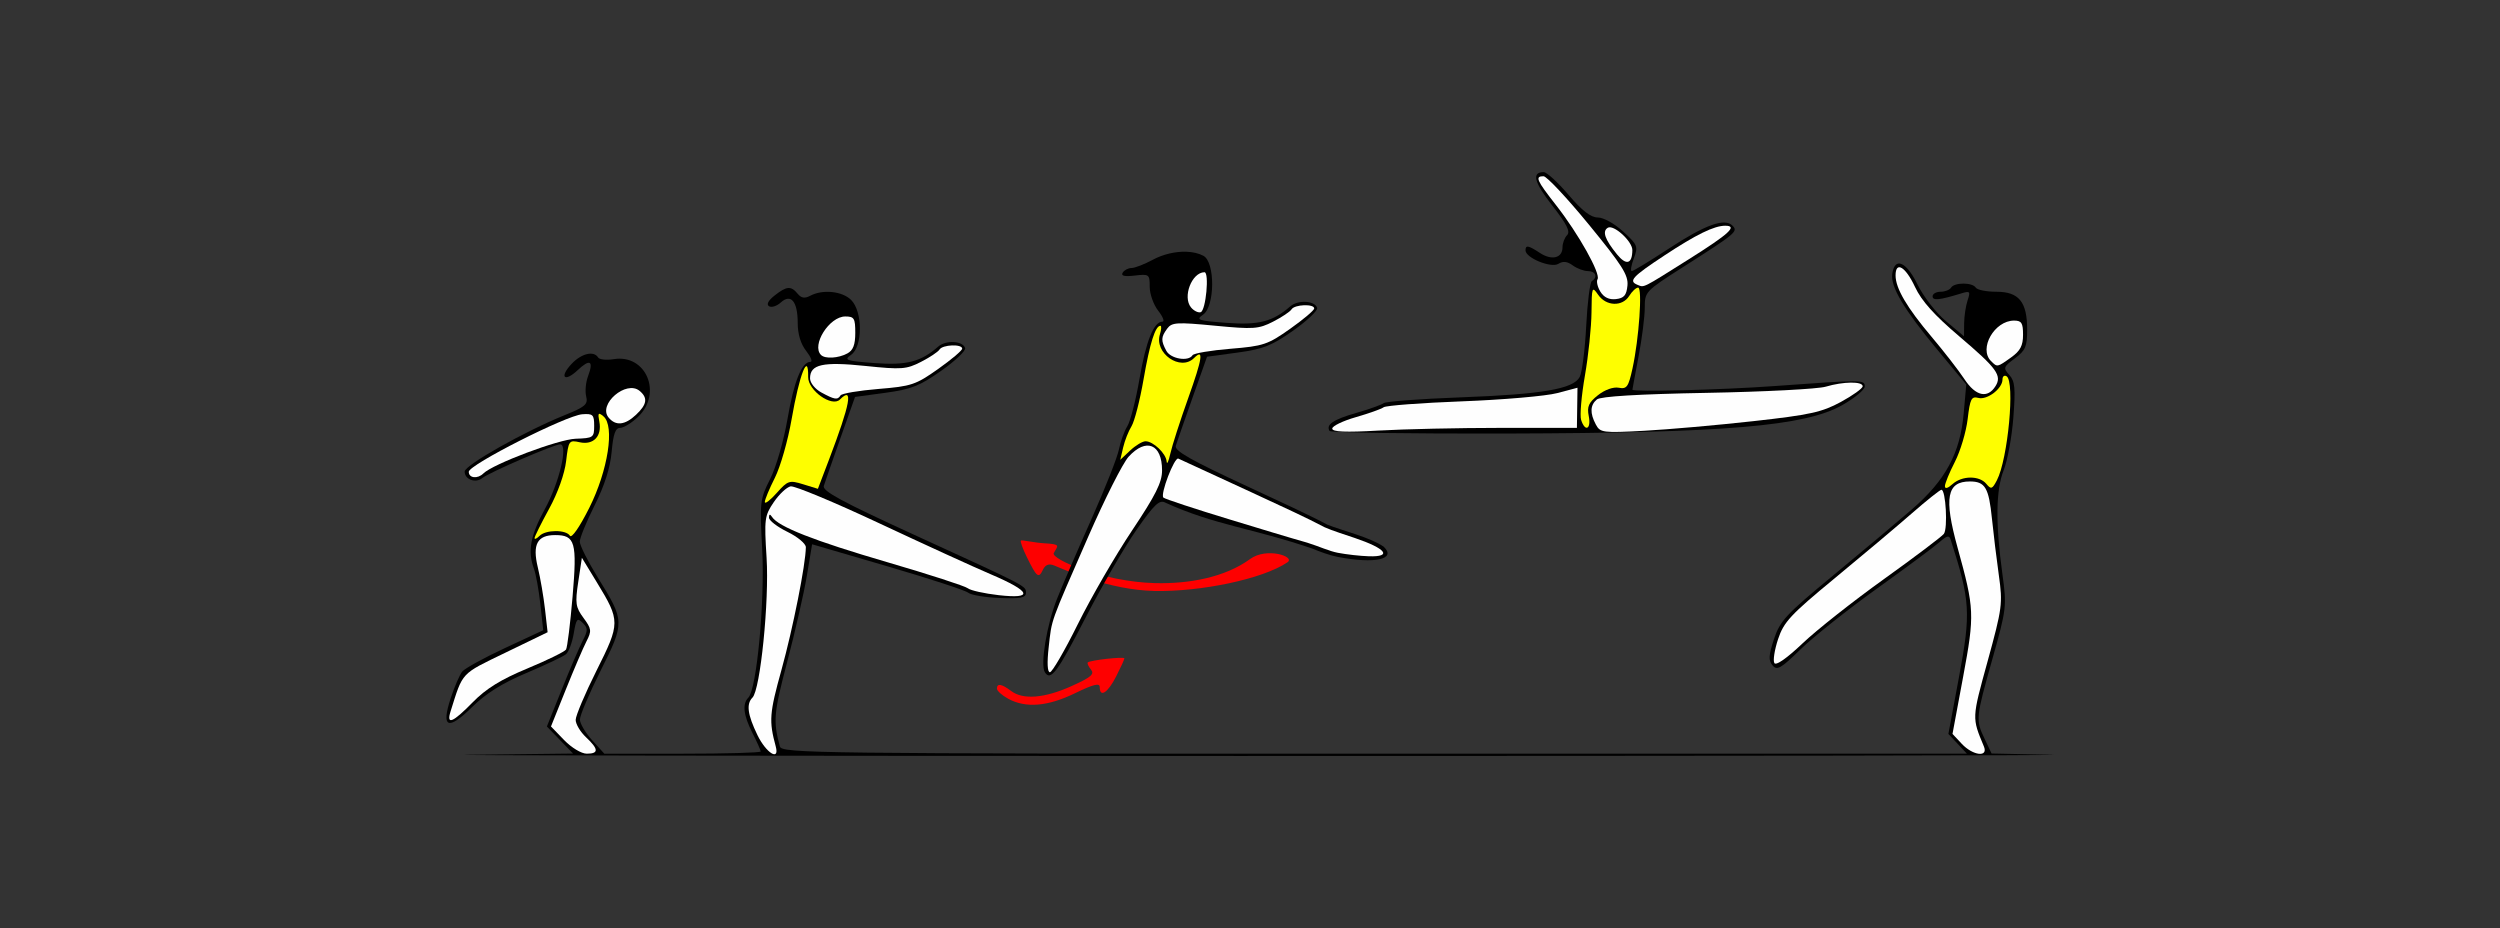 <?xml version="1.0" encoding="UTF-8" standalone="no"?>
<!-- Created with Inkscape (http://www.inkscape.org/) -->

<svg
   xmlns:dc="http://purl.org/dc/elements/1.1/"
   xmlns:cc="http://creativecommons.org/ns#"
   xmlns:rdf="http://www.w3.org/1999/02/22-rdf-syntax-ns#"
   xmlns:svg="http://www.w3.org/2000/svg"
   xmlns="http://www.w3.org/2000/svg"
   xmlns:sodipodi="http://sodipodi.sourceforge.net/DTD/sodipodi-0.dtd"
   xmlns:inkscape="http://www.inkscape.org/namespaces/inkscape"
   id="svg3336"
   version="1.1"
   inkscape:version="0.91 r13725"
   width="568.224"
   height="210.938"
   viewBox="0 0 568.224 210.938"
   sodipodi:docname="fx130402.svg">
  <rect x="0" y="0" width="568.224" height="210.938" fill="#333333" stroke="none"/>
  <defs
     id="defs3340" />
  <sodipodi:namedview
     pagecolor="#b9b9b9"
     bordercolor="#666666"
     borderopacity="1"
     objecttolerance="10"
     gridtolerance="10"
     guidetolerance="10"
     inkscape:pageopacity="0"
     inkscape:pageshadow="2"
     inkscape:window-width="1391"
     inkscape:window-height="797"
     id="namedview3338"
     showgrid="false"
     inkscape:zoom="0.7777593"
     inkscape:cx="295.49268"
     inkscape:cy="93.093662"
     inkscape:window-x="0"
     inkscape:window-y="0"
     inkscape:window-maximized="0"
     inkscape:current-layer="svg3336" />
  <g
     id="g4587"
     transform="translate(-52.436,-245.978)">
    <path
       id="path4377"
       d="m 403.314,285.096 c -2.807,0 -2.216,2.305 1.953,7.629 3.27,4.175 4.142,5.91 3.363,6.691 -0.578,0.58 -1.053,1.827 -1.053,2.771 0,2.444 -2.427,3.058 -5.113,1.293 -2.657,-1.746 -3.297,-1.862 -3.297,-0.596 0,1.701 5.823,4.089 7.465,3.061 1.065,-0.667 2.023,-0.564 3.273,0.354 0.972,0.713 2.529,1.297 3.459,1.297 1.748,0 2.295,1.389 0.891,2.26 -0.439,0.272 -1.021,4.876 -1.293,10.229 -0.272,5.353 -0.94,10.566 -1.484,11.586 -1.457,2.731 -8.525,3.932 -27.264,4.631 -8.995,0.335 -16.775,0.924 -17.289,1.309 -0.514,0.384 -3.332,1.388 -6.262,2.23 -5.194,1.494 -6.913,2.656 -6.033,4.084 0.238,0.387 18.453,0.653 40.477,0.592 49.566,-0.139 67.543,-1.662 76.014,-6.439 2.833,-1.598 5.15,-3.518 5.15,-4.27 0,-1.544 -0.348,-1.547 -20.562,-0.082 -11.97,0.868 -32.243,1.386 -32.242,0.824 9e-5,-0.129 0.631,-3.541 1.402,-7.582 0.771,-4.041 1.402,-9.01 1.402,-11.043 0,-3.639 0.132,-3.78 8.645,-9.207 12.145,-7.743 12.592,-8.117 11.307,-9.447 -1.765,-1.826 -6.207,-0.224 -14.525,5.234 -4.269,2.801 -8.039,5.092 -8.381,5.092 -0.341,0 -0.132,-1.298 0.465,-2.885 1.023,-2.719 0.884,-3.071 -2.404,-6.094 -1.977,-1.817 -4.477,-3.209 -5.768,-3.209 -1.606,0 -3.574,-1.521 -6.67,-5.156 -2.415,-2.836 -4.947,-5.156 -5.625,-5.156 z"
       style="fill:#000000"
       inkscape:connector-curvature="0" />
    <path
       id="path4373"
       d="m 484.262,305.885 c -0.855,-0.126 -1.493,0.634 -1.738,2.352 -0.416,2.916 2.648,8.069 10.207,17.172 l 6.617,7.969 -0.58,6.518 c -0.815,9.134 -4.108,15.232 -11.826,21.902 -3.393,2.932 -11.479,9.716 -17.969,15.074 -10.557,8.717 -11.959,10.225 -13.318,14.33 -1.23,3.715 -1.295,4.858 -0.342,6.01 1.018,1.23 1.881,0.736 6.395,-3.672 2.87,-2.803 10.685,-9.016 17.367,-13.807 6.682,-4.791 13.085,-9.545 14.229,-10.564 1.646,-1.467 2.165,-1.58 2.498,-0.541 4.466,13.931 4.627,16.548 1.908,31.148 l -2.424,13.016 2.105,2.246 2.104,2.246 -134.68,0 c -127.474,0 -134.703,-0.088 -135.123,-1.641 -1.56,-5.774 -1.402,-7.587 1.668,-19.242 1.796,-6.819 3.805,-15.619 4.463,-19.557 l 1.195,-7.16 17.158,5.02 c 9.436,2.76 17.679,5.454 18.318,5.986 0.639,0.532 3.854,1.074 7.143,1.203 4.729,0.186 5.98,-0.051 5.98,-1.135 0,-1.639 0.643,-1.305 -25.537,-13.291 -16.251,-7.441 -20.762,-9.881 -20.404,-11.039 0.252,-0.818 1.953,-5.707 3.779,-10.863 l 3.322,-9.375 6.912,-0.938 c 5.861,-0.795 7.793,-1.557 12.691,-5.014 3.178,-2.243 5.618,-4.563 5.424,-5.156 -0.543,-1.656 -4.379,-1.863 -6.125,-0.33 -3.947,3.466 -7.169,4.298 -14.494,3.742 -6.526,-0.495 -7.013,-0.668 -5.303,-1.869 2.658,-1.868 2.667,-9.805 0.014,-12.467 -2.005,-2.011 -6.487,-2.472 -9.309,-0.957 -1.242,0.667 -2.024,0.539 -2.857,-0.469 -1.512,-1.828 -2.499,-1.749 -5.24,0.414 -1.447,1.142 -1.908,2.033 -1.258,2.436 0.564,0.349 1.762,-0.033 2.662,-0.85 2.317,-2.104 3.854,-0.252 3.854,4.645 0,2.531 0.68,4.774 1.936,6.375 1.065,1.359 1.497,2.469 0.957,2.469 -1.972,0 -3.744,4.42 -5.223,13.025 -0.84,4.888 -2.587,10.932 -3.928,13.586 -2.327,4.606 -2.392,5.193 -1.812,16.068 0.625,11.724 -1.247,31.729 -3.146,33.635 -1.423,1.428 -1.124,4.01 0.936,8.061 1.028,2.021 1.869,3.903 1.869,4.182 0,0.278 -7.996,0.506 -17.77,0.506 l -17.771,0 -2.762,-3.047 c -1.52,-1.676 -2.776,-3.791 -2.791,-4.703 -0.015,-0.912 2.106,-5.926 4.715,-11.141 5.501,-10.996 5.495,-11.231 -0.602,-21.08 -2.278,-3.68 -4.141,-7.381 -4.141,-8.227 0,-0.845 1.52,-4.562 3.377,-8.262 2.26,-4.502 3.538,-8.524 3.867,-12.164 0.369,-4.085 0.855,-5.439 1.947,-5.439 0.8,0 2.633,-1.134 4.074,-2.52 5.575,-5.358 1.797,-14.29 -5.539,-13.096 -1.661,0.27 -3.262,0.099 -3.559,-0.383 -0.983,-1.595 -3.81,-0.911 -6.033,1.463 -2.853,3.046 -1.638,4.271 1.398,1.41 2.788,-2.628 3.673,-2.124 2.359,1.342 -0.529,1.396 -0.726,3.477 -0.439,4.623 0.455,1.82 -0.169,2.363 -4.906,4.281 -9.155,3.707 -22.715,11.358 -22.715,12.816 0,1.808 2.51,2.724 4.02,1.467 1.466,-1.221 16.331,-7.654 17.686,-7.654 1.876,0 -0.184,8.702 -3.486,14.729 -3.292,6.008 -3.941,9.581 -2.463,13.57 0.442,1.194 1.097,4.821 1.453,8.061 l 0.646,5.891 -8.699,4.051 c -4.786,2.228 -9.164,4.64 -9.73,5.359 -0.566,0.72 -1.724,3.396 -2.57,5.945 -2.272,6.84 -0.671,7.543 4.82,2.117 3.14,-3.102 6.811,-5.406 12.348,-7.748 4.334,-1.833 8.385,-3.754 9.004,-4.27 0.619,-0.515 1.414,-2.646 1.766,-4.734 0.565,-3.357 0.799,-3.636 2.025,-2.406 1.226,1.23 1.227,1.704 0,4.086 -0.763,1.482 -2.905,6.469 -4.76,11.084 l -3.371,8.391 2.973,3.078 2.973,3.076 -23.299,0.268 c -12.814,0.148 65.862,0.274 174.834,0.279 108.972,0.005 192.001,-0.118 184.508,-0.275 l -13.623,-0.285 -1.564,-3.289 c -2.082,-4.381 -2.051,-4.707 1.758,-18.227 3.202,-11.365 3.271,-11.945 2.271,-19.219 -1.594,-11.595 -1.502,-19.165 0.289,-23.668 0.871,-2.19 1.859,-7.572 2.195,-11.961 0.511,-6.665 0.36,-8.258 -0.92,-9.676 -1.435,-1.591 -1.358,-1.829 1.262,-3.771 2.421,-1.796 2.797,-2.668 2.797,-6.523 0,-6.323 -1.867,-8.619 -7.008,-8.619 -2.254,0 -4.358,-0.422 -4.676,-0.938 -0.749,-1.216 -4.859,-1.216 -5.607,0 -0.318,0.516 -1.393,0.938 -2.391,0.938 -0.998,0 -1.814,0.471 -1.814,1.047 0,1.017 1.539,0.862 6.455,-0.65 2.057,-0.633 2.187,-0.499 1.5,1.564 -0.414,1.242 -0.766,3.587 -0.783,5.211 l -0.029,2.953 -4.084,-3.422 c -2.278,-1.909 -5.154,-5.617 -6.506,-8.387 -1.429,-2.929 -2.884,-4.553 -3.982,-4.715 z"
       style="fill:#000000"
       inkscape:connector-curvature="0" />
    <path
       id="path4429"
       d="m 180.657,414.19 -2.989,-3.094 3.371,-8.391 c 1.854,-4.615 3.97,-9.552 4.701,-10.972 1.209,-2.349 1.148,-2.827 -0.683,-5.312 -1.795,-2.435 -1.923,-3.322 -1.189,-8.2 l 0.824,-5.469 3.424,5.625 c 5.317,8.735 5.315,9.206 -0.093,20.016 -2.609,5.215 -4.743,10.259 -4.743,11.21 0,0.951 1.051,2.719 2.336,3.93 2.905,2.738 2.955,3.75 0.183,3.75 -1.209,0 -3.464,-1.357 -5.142,-3.094 z"
       style="fill:#fefefe"
       inkscape:connector-curvature="0" />
    <path
       id="path4427"
       d="m 224.588,413.04 c -2.243,-4.631 -2.563,-7.059 -1.123,-8.504 1.794,-1.799 3.825,-21.927 3.208,-31.783 -0.554,-8.839 -0.46,-9.562 1.641,-12.65 1.225,-1.801 2.945,-3.413 3.821,-3.582 0.876,-0.169 9.903,3.59 20.061,8.353 10.157,4.763 21.599,9.996 25.425,11.628 9.194,3.921 9.862,5.664 1.82,4.752 -3.275,-0.372 -6.438,-1.078 -7.028,-1.569 -0.59,-0.491 -8.845,-3.164 -18.344,-5.94 -16.579,-4.844 -24.68,-8.022 -26.148,-10.258 -0.481,-0.732 -0.691,-0.691 -0.701,0.138 -0.007,0.651 1.878,2.106 4.191,3.234 2.323,1.132 4.198,2.7 4.189,3.503 -0.044,3.919 -2.947,18.515 -5.546,27.886 -2.741,9.881 -2.868,11.585 -1.297,17.396 0.928,3.435 -2.187,1.49 -4.169,-2.603 z"
       style="fill:#fefefe"
       inkscape:connector-curvature="0" />
    <path
       id="path4425"
       d="m 498.324,415.037 -2.104,-2.246 2.423,-13.015 c 2.634,-14.148 2.58,-15.388 -1.277,-29.348 -3.129,-11.326 -2.439,-15.019 2.808,-15.019 3.462,0 4.297,1.407 5.009,8.438 0.339,3.352 1.045,9.15 1.569,12.885 0.905,6.453 0.778,7.426 -2.553,19.543 -3.601,13.101 -3.587,12.768 -0.841,19.37 1.05,2.524 -2.503,2.097 -5.034,-0.606 z"
       style="fill:#fefefe"
       inkscape:connector-curvature="0" />
    <path
       id="path4423"
       d="m 154.846,407.674 c 2.851,-9.059 2.222,-8.385 12.434,-13.335 l 9.621,-4.663 -0.585,-5.18 c -0.322,-2.849 -1.062,-7.159 -1.645,-9.576 -1.257,-5.214 -0.124,-7.323 3.937,-7.323 4.571,0 5.025,1.598 3.97,13.986 -0.522,6.134 -1.192,11.547 -1.489,12.028 -0.297,0.482 -4.255,2.42 -8.795,4.308 -6.008,2.498 -9.379,4.58 -12.381,7.649 -4.565,4.666 -6.069,5.292 -5.067,2.107 z"
       style="fill:#fefefe"
       inkscape:connector-curvature="0" />
    <path
       id="path4419"
       d="m 455.734,396.698 c -0.345,-0.56 0.033,-3.013 0.841,-5.451 1.291,-3.898 2.839,-5.562 12.841,-13.807 6.255,-5.156 14.141,-11.793 17.525,-14.749 3.384,-2.956 6.426,-5.382 6.76,-5.391 0.992,-0.027 1.482,8.793 0.557,10.018 -0.469,0.62 -6.6,5.248 -13.625,10.284 -7.025,5.036 -15.36,11.621 -18.522,14.635 -3.481,3.317 -5.997,5.078 -6.377,4.461 z"
       style="fill:#fefefe"
       inkscape:connector-curvature="0" />
    <path
       id="path4413"
       d="m 158.981,353.21 c 0,-1.587 22.146,-12.811 25.798,-13.075 2.426,-0.175 2.706,0.095 2.706,2.613 0,2.682 -0.189,2.814 -4.206,2.949 -3.898,0.131 -18.807,5.741 -20.981,7.895 -1.311,1.299 -3.318,1.068 -3.318,-0.382 z"
       style="fill:#fefefe"
       inkscape:connector-curvature="0" />
    <path
       id="path4411"
       d="m 355.243,343.391 c 0,-0.58 2.418,-1.75 5.374,-2.6 2.956,-0.85 5.794,-1.862 6.308,-2.248 0.514,-0.387 8.561,-0.994 17.881,-1.349 9.321,-0.355 19.023,-1.196 21.561,-1.867 l 4.614,-1.221 -0.066,4.558 -0.066,4.558 -17.29,0.005 c -9.509,0.003 -22.021,0.278 -27.804,0.613 -7.523,0.435 -10.514,0.308 -10.514,-0.447 z"
       style="fill:#fefefe"
       inkscape:connector-curvature="0" />
    <path
       id="path4409"
       d="m 415.161,342.48 c -1.385,-2.596 -1.311,-4.428 0.231,-5.712 0.837,-0.697 9.372,-1.208 25,-1.498 13.051,-0.242 25.199,-0.872 26.994,-1.401 4.064,-1.196 8.417,-1.244 8.417,-0.094 0,0.477 -2.238,2.083 -4.974,3.57 -4.282,2.326 -7.046,2.933 -19.86,4.355 -8.187,0.909 -19.359,1.894 -24.827,2.19 -9.393,0.508 -9.999,0.43 -10.981,-1.41 z"
       style="fill:#fefefe"
       inkscape:connector-curvature="0" />
    <path
       id="path4407"
       d="m 190.761,340.882 c -2.483,-3.002 4.015,-8.588 7.05,-6.061 1.912,1.592 1.692,3.07 -0.806,5.424 -2.529,2.384 -4.622,2.597 -6.244,0.637 z"
       style="fill:#fefefe"
       inkscape:connector-curvature="0" />
    <path
       id="path4405"
       d="m 239.121,335.185 c -1.436,-0.782 -2.57,-2.198 -2.57,-3.211 0,-3.188 2.868,-3.83 12.597,-2.818 8.195,0.852 9.302,0.771 12.616,-0.925 1.998,-1.022 3.896,-2.287 4.218,-2.81 0.691,-1.122 5.148,-1.293 5.148,-0.198 0,0.414 -2.465,2.497 -5.478,4.628 -5.073,3.589 -6.076,3.924 -13.577,4.534 -4.455,0.363 -8.323,1.022 -8.596,1.466 -0.667,1.082 -1.332,0.98 -4.359,-0.667 z"
       style="fill:#fefefe"
       inkscape:connector-curvature="0" />
    <path
       id="path4403"
       d="m 498.954,332.187 c -1.315,-1.993 -4.684,-6.337 -7.488,-9.654 -5.618,-6.647 -8.186,-11.024 -8.186,-13.953 0,-3.344 2.26,-2.009 4.414,2.608 1.485,3.183 4.365,6.397 10.097,11.267 8.522,7.242 9.71,8.875 8.205,11.284 -1.803,2.887 -4.507,2.292 -7.043,-1.552 z"
       style="fill:#fefefe"
       inkscape:connector-curvature="0" />
    <path
       id="path4401"
       d="m 504.962,328.034 c -2.831,-2.84 0.794,-9.188 5.247,-9.188 1.704,0 2.043,0.534 2.043,3.217 0,2.481 -0.621,3.661 -2.714,5.156 -3.185,2.275 -3.129,2.265 -4.575,0.814 z"
       style="fill:#fefefe"
       inkscape:connector-curvature="0" />
    <path
       id="path4399"
       d="m 239.043,326.659 c -2.224,-2.231 1.889,-8.75 5.52,-8.75 2.02,0 2.269,0.407 2.269,3.717 0,2.715 -0.487,3.979 -1.808,4.688 -2.053,1.102 -5.054,1.275 -5.98,0.345 z"
       style="fill:#fefefe"
       inkscape:connector-curvature="0" />
    <path
       id="path4393"
       d="m 416.192,312.28 c -0.66,-1.071 -0.952,-2.349 -0.649,-2.841 0.755,-1.225 -4.35,-10.341 -9.405,-16.795 -4.489,-5.732 -4.87,-6.61 -2.871,-6.61 0.713,0 5.357,4.957 10.322,11.016 7.561,9.227 8.981,11.472 8.751,13.828 -0.216,2.213 -0.773,2.87 -2.612,3.081 -1.554,0.178 -2.738,-0.384 -3.536,-1.679 z"
       style="fill:#fefefe"
       inkscape:connector-curvature="0" />
    <path
       id="path4391"
       d="m 424.635,310.721 c -2.13,-0.855 -1.232,-1.84 6.075,-6.659 7.247,-4.78 11.328,-6.778 13.846,-6.778 2.917,0 0.942,1.824 -8.212,7.583 -10.833,6.816 -10.156,6.478 -11.709,5.854 z"
       style="fill:#fefefe"
       inkscape:connector-curvature="0" />
    <path
       id="path3516"
       d="m 419.969,303.797 c -2.767,-3.4 -3.407,-5.24 -2.104,-6.048 1.325,-0.821 5.607,3.078 5.588,5.089 -0.031,3.163 -1.386,3.537 -3.484,0.96 z"
       style="fill:#fefefe"
       inkscape:connector-curvature="0" />
    <path
       id="path4387"
       d="m 173.934,368.285 c 0,-0.343 1.487,-3.337 3.304,-6.653 1.98,-3.614 3.532,-7.964 3.874,-10.858 0.55,-4.662 0.658,-4.81 3.09,-4.274 3.123,0.688 5.088,-1.378 4.457,-4.687 -0.381,-1.997 -0.238,-2.181 0.935,-1.205 2.615,2.177 1.044,12.313 -3.226,20.811 -2.205,4.388 -4,6.972 -4.397,6.328 -0.877,-1.424 -5.483,-1.399 -6.915,0.037 -0.617,0.619 -1.121,0.844 -1.121,0.501 z"
       style="fill:#fefe00"
       inkscape:connector-curvature="0" />
    <path
       id="path4385"
       d="m 226.271,360.08 c 0,-0.541 1.028,-3.019 2.285,-5.506 1.256,-2.487 2.965,-8.456 3.797,-13.265 1.766,-10.208 3.856,-15.555 3.769,-9.641 -0.045,3.065 5.413,6.93 7.223,5.114 3.116,-3.126 2.383,0.892 -2.503,13.717 l -2.507,6.582 -3.342,-1.029 c -3.154,-0.971 -3.493,-0.859 -6.032,1.991 -1.479,1.661 -2.69,2.577 -2.69,2.036 z"
       style="fill:#fefe00"
       inkscape:connector-curvature="0" />
    <path
       id="path4383"
       d="m 494.495,356.474 c 0,-0.605 1.022,-3.096 2.272,-5.536 1.25,-2.44 2.553,-6.811 2.897,-9.714 0.547,-4.614 0.853,-5.219 2.432,-4.804 2.006,0.526 5.483,-2.124 5.483,-4.18 0,-0.724 0.421,-1.056 0.935,-0.737 1.95,1.209 0.305,18.836 -2.208,23.645 -1.058,2.026 -1.321,2.113 -2.408,0.799 -1.592,-1.925 -5.533,-1.885 -7.694,0.076 -1.052,0.955 -1.709,1.129 -1.709,0.452 z"
       style="fill:#fefe00"
       inkscape:connector-curvature="0" />
    <path
       id="path3512"
       d="m 411.805,341.41 c -0.315,-0.996 0.076,-5.531 0.869,-10.078 0.793,-4.547 1.465,-11.009 1.494,-14.361 0.05,-5.814 0.119,-5.997 1.519,-3.984 1.822,2.62 5.502,2.742 7.063,0.234 0.642,-1.031 1.547,-1.875 2.012,-1.875 1.012,0 0.205,11.614 -1.276,18.376 -0.923,4.212 -1.296,4.735 -3.124,4.385 -1.224,-0.235 -3.159,0.456 -4.714,1.684 -2.135,1.685 -2.537,2.592 -2.105,4.756 0.595,2.984 -0.84,3.697 -1.736,0.863 z"
       style="fill:#fefe00"
       inkscape:connector-curvature="0" />
    <path
       sodipodi:nodetypes="sccssssssss"
       inkscape:connector-curvature="0"
       id="path4174"
       d="m 285.834,372.617 c -0.929,-1.889 -1.546,-3.589 -1.369,-3.778 0.176,-0.189 3.193,0.505 5.277,0.619 4.053,0.222 3.06,0.578 2.202,2.225 -0.698,1.34 11.104,6.536 23.053,6.833 7.665,0.19 15.849,-1.292 21.583,-5.482 3.769,-2.754 10.362,-0.531 8.487,0.745 -5.626,3.831 -19.8,6.729 -30.178,6.521 -10.505,-0.211 -20.718,-4.921 -22.829,-5.785 -1.228,-0.502 -2.035,-0.194 -2.596,0.992 -0.957,2.024 -1.377,1.689 -3.63,-2.891 z"
       style="fill:#fe0000" />
    <path
       id="path4535"
       d="m 322.078,303.195 c -2.456,-0.08 -5.252,0.549 -7.631,1.828 -1.918,1.031 -4.095,1.875 -4.838,1.875 -0.743,0 -1.643,0.474 -2,1.055 -0.451,0.732 0.39,0.934 2.748,0.658 3.276,-0.384 3.398,-0.291 3.398,2.568 0,1.632 0.872,4.077 1.938,5.436 1.065,1.359 1.497,2.471 0.957,2.471 -1.97,0 -3.743,4.417 -5.217,12.996 -0.829,4.827 -2.077,9.679 -2.771,10.781 -0.695,1.103 -1.554,3.48 -1.91,5.285 -0.356,1.805 -3.189,8.977 -6.297,15.938 -3.107,6.961 -6.614,15.085 -7.791,18.055 -2.307,5.819 -3.81,14.895 -2.752,16.611 1.316,2.136 2.83,0.108 9.297,-12.455 3.632,-7.057 8.822,-16.005 11.533,-19.885 4.06,-5.81 5.215,-6.904 6.543,-6.199 11.297,5.166 19.876,5.797 33.447,10.461 1.529,0.637 3.889,1.523 5.734,1.881 8.498,1.65 13.506,0.525 10.438,-2.346 -3.317,-2.213 -9.096,-3.514 -12.795,-4.988 -3.607,-1.953 -11.318,-5.524 -18.004,-8.621 -13.059,-6.05 -16.775,-8.156 -16.42,-9.307 0.252,-0.818 1.953,-5.707 3.779,-10.863 l 3.32,-9.375 6.914,-0.938 c 5.861,-0.795 7.793,-1.559 12.691,-5.016 3.178,-2.243 5.618,-4.563 5.424,-5.156 -0.543,-1.656 -4.379,-1.861 -6.125,-0.328 -3.947,3.466 -7.169,4.296 -14.494,3.74 -6.526,-0.495 -7.013,-0.666 -5.303,-1.867 2.707,-1.902 2.762,-11.928 0.074,-13.371 -1.065,-0.572 -2.415,-0.876 -3.889,-0.924 z"
       style="fill:#000000"
       inkscape:connector-curvature="0" />
    <path
       id="path4224"
       d="m 290.795,393.071 c 0.737,-6.539 0.194,-5.021 9.04,-25.235 3.723,-8.508 7.827,-16.629 9.119,-18.047 3.995,-4.384 7.607,-2.907 7.607,3.11 0,2.713 -1.444,5.601 -6.846,13.693 -3.765,5.64 -9.292,15.188 -12.283,21.218 -2.99,6.03 -5.852,10.963 -6.359,10.963 -0.576,0 -0.681,-2.141 -0.279,-5.702 z"
       style="fill:#fefefe"
       inkscape:connector-curvature="0" />
    <path
       id="path4216"
       d="m 320.257,350.211 c -0.903,-0.361 -4.151,8.107 -3.398,8.861 0.312,0.313 7.208,2.587 15.322,5.051 7.205,2.188 12.802,3.905 17.364,5.197 2.854,0.893 4.916,1.906 6.96,2.303 1.933,0.376 5.127,0.734 7.098,0.793 5.359,0.161 3.861,-1.758 -3.25,-4.164 -1.729,-0.585 -5.2,-1.685 -6.828,-2.426 -4.135,-2.174 -8.834,-4.333 -16.585,-7.925 -8.791,-4.074 -16.298,-7.535 -16.684,-7.689 z"
       style="fill:#fefefe"
       inkscape:connector-curvature="0" />
    <path
       id="path4186"
       d="m 317.529,325.71 c -1.25,-2.342 -1.219,-3.111 0.201,-5.043 1.047,-1.426 2.166,-1.494 10.815,-0.664 8.823,0.847 9.955,0.769 13.254,-0.919 1.984,-1.015 3.871,-2.274 4.193,-2.797 0.691,-1.122 5.148,-1.293 5.148,-0.198 0,0.414 -2.465,2.497 -5.478,4.628 -5.073,3.589 -6.076,3.924 -13.577,4.534 -4.455,0.363 -8.323,1.022 -8.596,1.466 -0.93,1.51 -4.984,0.825 -5.961,-1.007 z"
       style="fill:#fefefe"
       inkscape:connector-curvature="0" />
    <path
       id="path4180"
       d="m 323.139,315.848 c -1.963,-2.373 0.163,-7.943 3.053,-7.998 1.143,-0.022 0.332,8.696 -0.846,9.084 -0.565,0.186 -1.559,-0.303 -2.207,-1.086 z"
       style="fill:#fefefe"
       inkscape:connector-curvature="0" />
    <path
       id="path4557"
       d="m 317.603,350.872 c -0.13,-1.808 -3.039,-4.598 -4.794,-4.598 -0.697,0 -2.276,0.949 -3.507,2.109 l -2.239,2.109 0.655,-2.812 c 0.36,-1.547 1.214,-3.715 1.898,-4.817 0.684,-1.103 1.922,-5.926 2.751,-10.718 1.412,-8.165 2.66,-12.121 3.823,-12.121 0.274,0 0.224,0.864 -0.11,1.921 -1.362,4.304 4.667,8.506 7.756,5.407 2.252,-2.259 1.919,0.022 -1.333,9.121 -1.834,5.133 -3.662,10.808 -4.063,12.613 -0.401,1.805 -0.777,2.608 -0.836,1.786 z"
       style="fill:#fefe00"
       inkscape:connector-curvature="0" />
    <path
       inkscape:connector-curvature="0"
       id="path4176"
       d="m 281.599,404.8 c -1.414,-0.769 -2.57,-1.807 -2.57,-2.306 0,-1.265 1.088,-1.086 3.216,0.528 2.714,2.059 7.581,1.67 13.729,-1.098 4.458,-2.007 5.294,-2.72 4.423,-3.773 -0.591,-0.714 -0.909,-1.441 -0.707,-1.615 0.601,-0.519 8.311,-1.37 8.311,-0.917 0,0.229 -0.85,2.088 -1.888,4.13 -1.887,3.711 -3.719,4.887 -3.719,2.387 0,-0.987 -1.437,-0.627 -5.622,1.406 -6.211,3.018 -11.181,3.43 -15.172,1.258 z"
       style="fill:#fe0000" />
  </g>
</svg>
